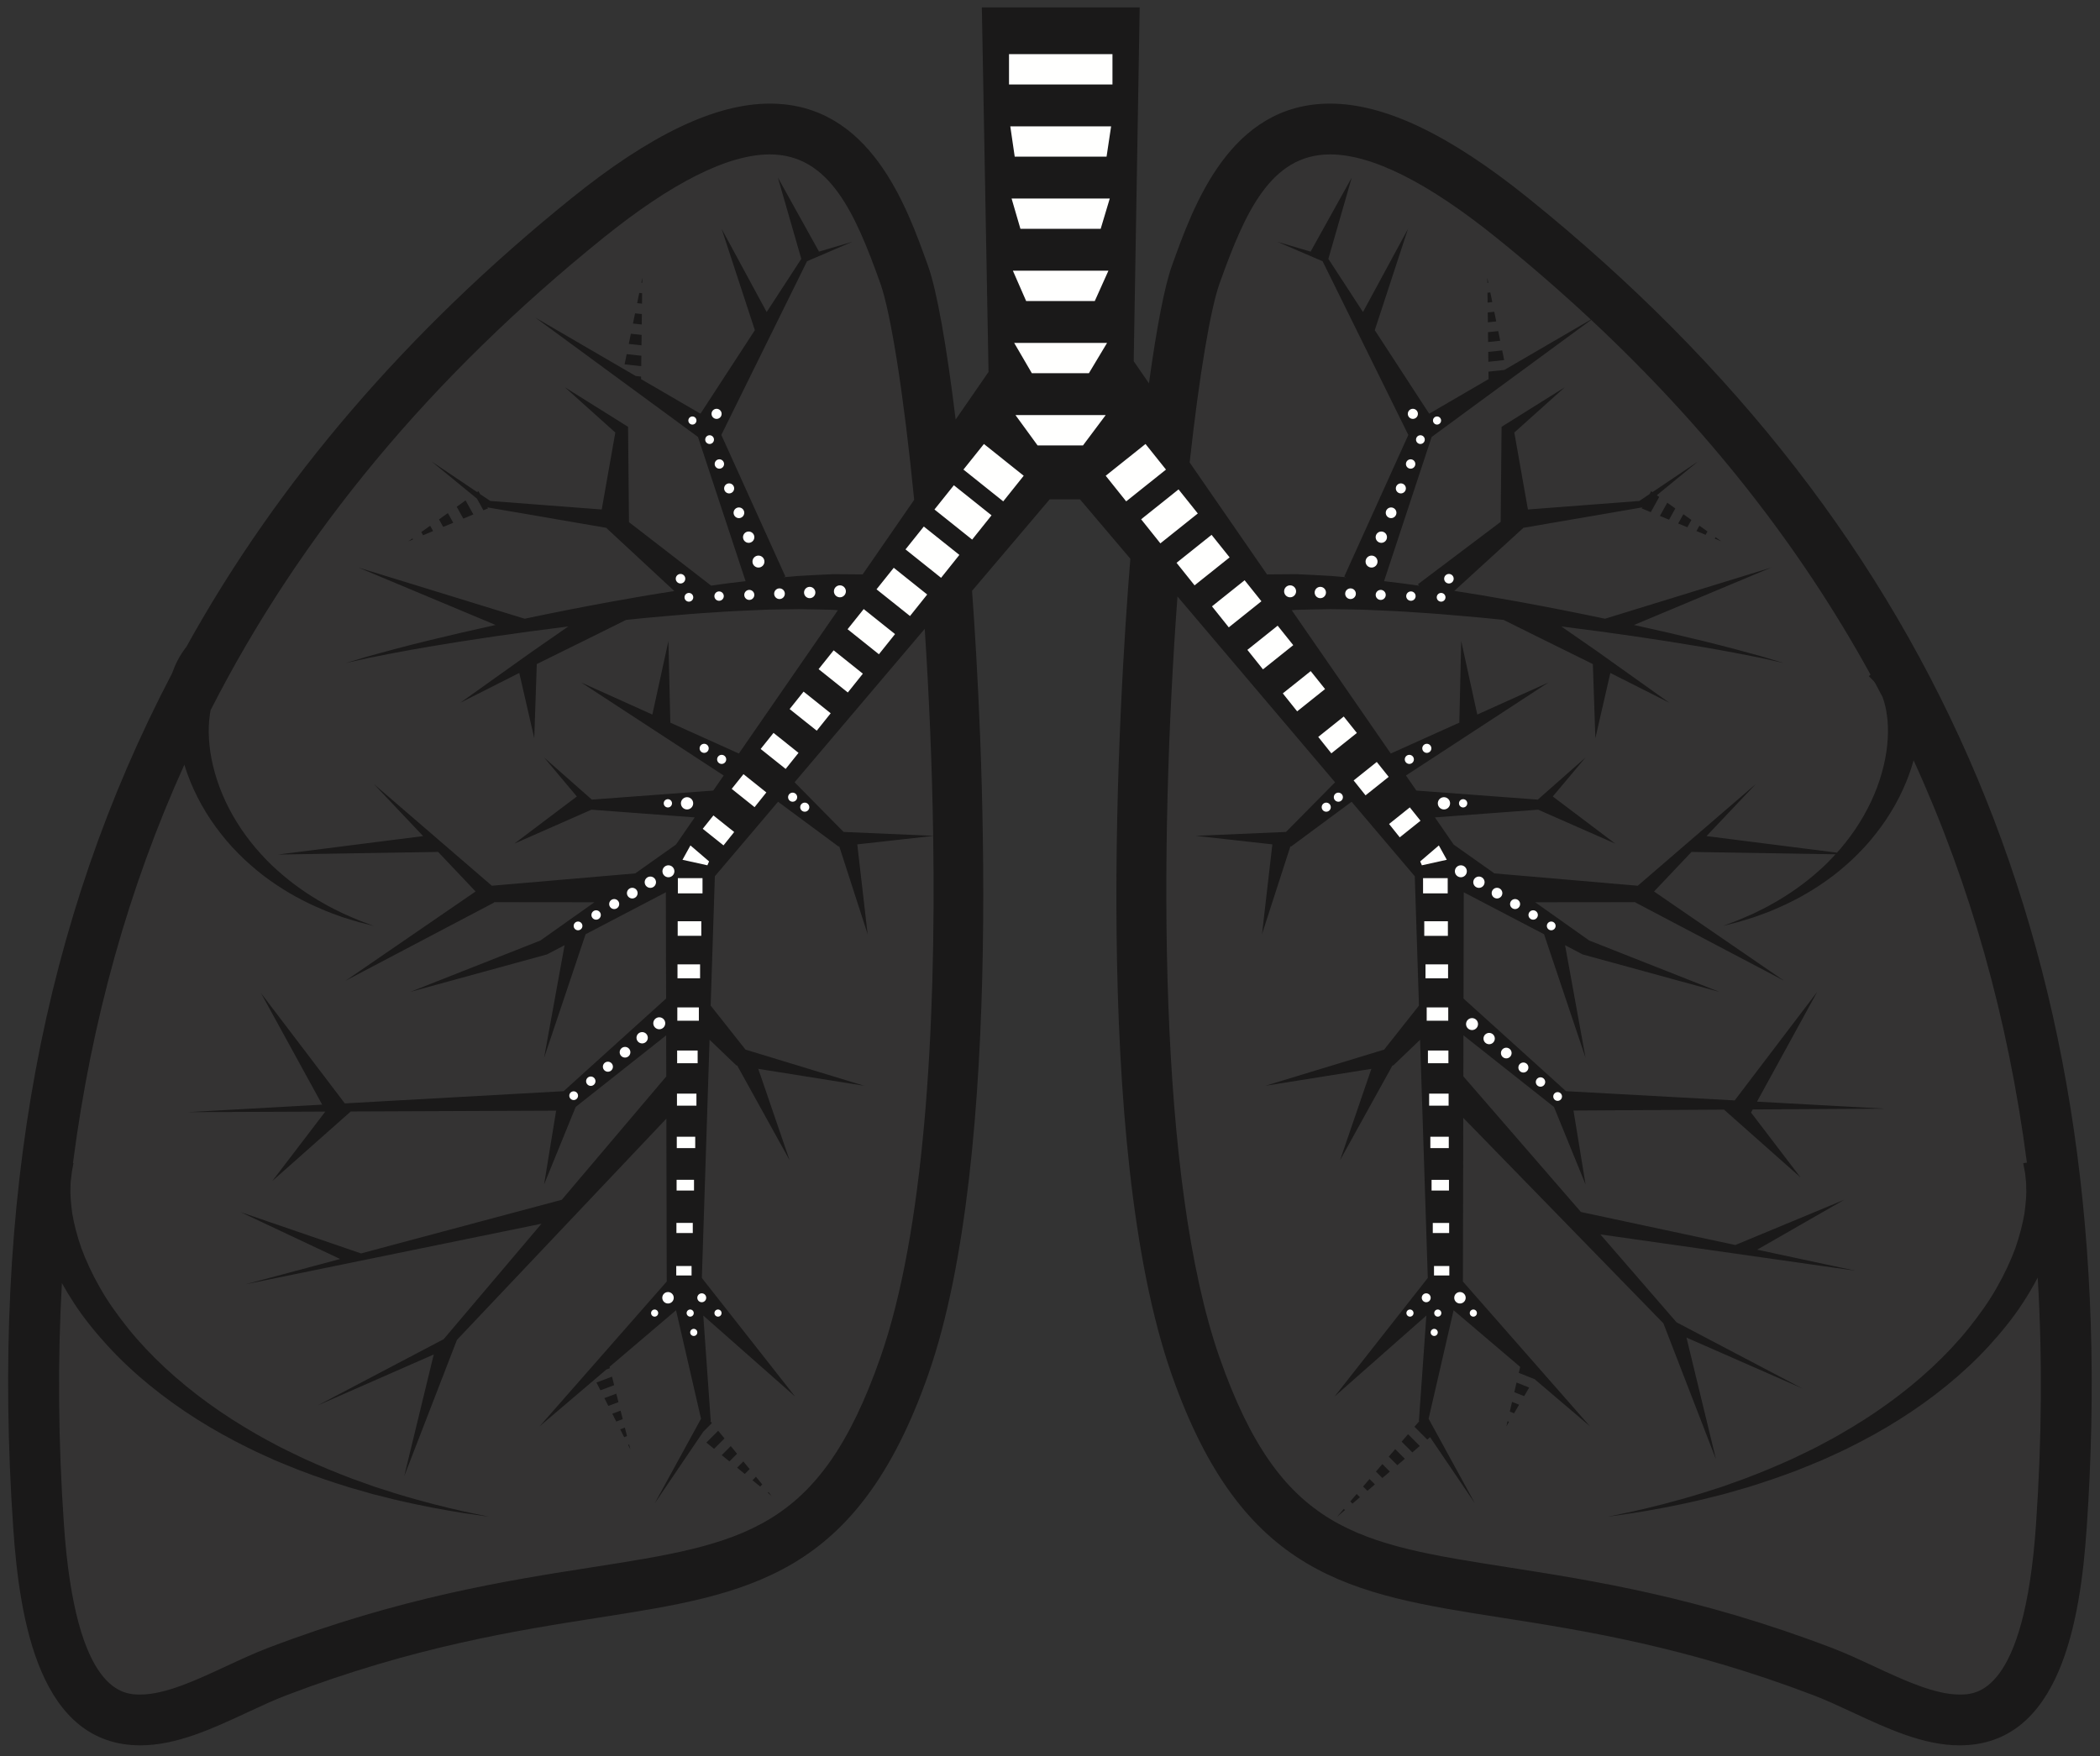 <?xml version="1.0" encoding="UTF-8" standalone="no"?>
<svg
   xmlns:dc="http://purl.org/dc/elements/1.1/"
   xmlns:cc="http://creativecommons.org/ns#"
   xmlns:rdf="http://www.w3.org/1999/02/22-rdf-syntax-ns#"
   xmlns:svg="http://www.w3.org/2000/svg"
   xmlns="http://www.w3.org/2000/svg"
   xmlns:sodipodi="http://sodipodi.sourceforge.net/DTD/sodipodi-0.dtd"
   xmlns:inkscape="http://www.inkscape.org/namespaces/inkscape"
   version="1.1"
   x="0"
   y="0"
   width="526"
   height="440"
   viewBox="0, 0, 526, 440"
   id="svg83"
   sodipodi:docname="lungs_clear.svg"
   inkscape:version="0.92.4 (5da689c313, 2019-01-14)">
  <rect x="0" y="0" width="526" height="440" fill="#333333" stroke="none"/>
  <defs
     id="defs87" />
  <sodipodi:namedview
     pagecolor="#ffffff"
     bordercolor="#666666"
     borderopacity="1"
     objecttolerance="10"
     gridtolerance="10"
     guidetolerance="10"
     inkscape:pageopacity="0"
     inkscape:pageshadow="2"
     inkscape:window-width="1920"
     inkscape:window-height="1013"
     id="namedview85"
     showgrid="false"
     inkscape:zoom="1.0727273"
     inkscape:cx="-28.25562"
     inkscape:cy="184.88741"
     inkscape:window-x="-9"
     inkscape:window-y="-9"
     inkscape:window-maximized="1"
     inkscape:current-layer="Layer_1" />
  <g
     id="Layer_1">
    <path
       d="M372.787,70.843 L372.552,70.871 L372.536,69.62 L372.787,70.843 z M373.78,75.684 L372.613,75.811 L372.582,73.34 L373.284,73.265 L373.78,75.684 z M374.773,80.528 L372.676,80.753 L372.645,78.281 L374.277,78.105 L374.773,80.528 z M375.271,82.95 L375.764,85.369 L372.738,85.695 L372.707,83.225 L375.271,82.95 z M376.761,90.211 L372.799,90.638 L372.768,88.167 L376.263,87.791 L376.761,90.211 z M297.979,115.866 L317.357,143.917 L317.506,143.905 C319.514,143.889 321.949,143.872 324.743,143.852 C327.41,143.98 330.409,144.099 333.656,144.315 C334.793,144.426 335.979,144.523 337.181,144.625 L336.711,144.441 L352.751,108.971 L331.282,65.453 L319.931,60.572 L328.277,63.039 L338.582,44.488 L332.717,64.857 L341.391,78.175 L352.665,57.347 L344.35,82.72 L357.975,103.646 L372.853,94.983 L372.829,93.109 L376.812,92.68 L398.472,80.068 C390.99,73.087 383.141,66.27 374.903,59.625 C357.685,45.73 343.639,38.685 333.155,38.685 C318.232,38.685 311.792,53.316 305.479,70.993 C303.2,77.37 300.416,93.803 297.979,115.866 M429.503,134.94 L429.697,134.592 L431.122,135.611 L429.503,134.94 z M427.213,133.994 L424.927,133.047 L425.669,131.711 L427.683,133.151 L427.213,133.994 z M422.639,132.103 L420.35,131.156 L421.64,128.828 L423.655,130.27 L422.639,132.103 z M418.063,130.209 L415.773,129.261 L417.613,125.947 L419.627,127.387 L418.063,130.209 z M398.548,80.14 L358.592,109.474 L346.673,145.606 C349.523,145.939 352.446,146.29 355.458,146.737 L355.16,146.378 L375.878,130.751 L376.11,106.934 L376.709,106.558 L391.923,97.039 L379.3,108.367 L382.707,127.647 L410.614,125.511 L413.187,123.779 L413.584,123.065 L413.905,123.296 L425.353,115.586 L414.993,124.076 L415.598,124.506 L413.485,128.314 L411.196,127.369 L411.383,127.034 L411.263,127.133 L411.004,127.176 L381.577,132.236 L364.27,148.042 C365.45,148.228 366.623,148.41 367.816,148.603 C371.979,149.236 376.178,150.04 380.386,150.757 C387.738,152.096 395.062,153.549 402.016,155.015 L443.637,142.197 L409.286,156.581 C415.464,157.938 421.225,159.277 426.275,160.515 C432.484,162.038 437.626,163.428 441.215,164.437 C444.782,165.507 446.822,166.119 446.822,166.119 C446.822,166.119 444.747,165.658 441.112,164.848 C437.466,164.101 432.25,163.09 425.961,162.021 C416.232,160.37 403.948,158.541 391.072,156.951 C393.665,158.75 396.735,160.883 400.027,163.168 L418.129,176.065 C418.129,176.065 411.362,172.647 403.354,168.6 L399.602,184.936 L398.973,166.385 C398.592,166.192 398.209,165.998 397.826,165.805 C389.665,161.8 380.14,157.066 376.614,155.312 C373.419,154.982 370.238,154.645 367.088,154.395 C362.933,154.028 358.847,153.681 354.892,153.445 C350.938,153.145 347.121,152.995 343.504,152.838 C339.888,152.643 336.487,152.693 333.345,152.613 C330.218,152.63 327.364,152.728 324.847,152.783 C324.4,152.818 323.975,152.849 323.55,152.881 L348.355,188.789 L365.527,181.049 L366,160.61 L370.023,179.023 L387.842,170.99 L352.159,194.295 L354.766,198.067 L385.185,200.336 L397.146,189.775 L388.935,199.549 L404.579,211.358 L385.279,202.858 L359.408,204.789 L364.115,211.603 L374.309,218.819 L410.226,221.911 L439.81,196.405 L427.438,209.475 L460.116,213.627 C460.437,213.271 460.758,212.913 461.072,212.549 C462.773,210.514 464.399,208.374 465.783,206.092 C468.624,201.584 470.675,196.647 471.795,191.928 C472.941,187.214 473.14,182.699 472.621,179.123 C472.408,177.385 471.988,175.891 471.54,174.641 C470.914,173.449 470.285,172.258 469.646,171.072 C469.389,170.726 469.282,170.591 468.801,170.105 C468.339,169.641 468.096,169.393 468.096,169.393 L468.519,169.017 C450.789,136.729 427.495,107.168 398.548,80.14 M381.763,349.79 L379.297,348.803 L379.862,346.38 L383.026,347.646 L381.763,349.79 z M379.235,354.08 L378.172,353.655 L378.734,351.231 L380.498,351.933 L379.235,354.08 z M377.32,357.326 L377.608,356.077 L377.971,356.221 L377.32,357.326 z M353.753,363.881 L351.075,361.198 L352.683,359.327 L355.623,362.273 L353.753,363.881 z M350.001,367.086 L347.857,364.941 L349.466,363.069 L351.879,365.485 L350.001,367.086 z M346.253,370.297 L344.641,368.683 L346.249,366.811 L348.127,368.694 L346.253,370.297 z M342.505,373.507 L341.425,372.425 L343.033,370.554 L344.379,371.902 L342.505,373.507 z M338.756,376.714 L338.211,376.168 L339.816,374.296 L340.63,375.111 L338.756,376.714 z M335.008,379.924 L334.992,379.911 L336.6,378.039 L336.882,378.322 L335.008,379.924 z M506.568,326.585 C504.19,330.231 501.31,333.776 498.155,337.233 C491.822,344.142 484.057,350.393 475.757,355.629 C471.607,358.255 467.31,360.615 463.003,362.746 C460.858,363.831 458.664,364.76 456.535,365.757 C454.361,366.648 452.228,367.562 450.104,368.384 C445.846,370.01 441.678,371.415 437.695,372.639 C435.694,373.211 433.751,373.772 431.867,374.314 C429.969,374.788 428.136,375.246 426.378,375.686 C419.318,377.357 413.375,378.4 409.208,379.059 C405.036,379.665 402.652,380.009 402.652,380.009 C402.652,380.009 405.009,379.513 409.131,378.645 C413.241,377.723 419.088,376.305 425.972,374.201 C427.687,373.657 429.469,373.087 431.315,372.495 C433.141,371.845 435.026,371.168 436.964,370.475 C440.815,369.018 444.822,367.372 448.894,365.516 C450.922,364.577 452.952,363.551 455.015,362.548 C457.032,361.441 459.109,360.398 461.122,359.209 C465.173,356.875 469.179,354.331 473,351.554 C480.647,346.016 487.615,339.609 493.069,332.831 C495.786,329.437 498.218,326.021 500.147,322.597 C502.094,319.185 503.643,315.837 504.806,312.684 C505.917,309.513 506.642,306.56 507.088,303.945 C507.426,301.326 507.631,299.052 507.511,297.224 C507.515,296.275 507.416,295.553 507.345,294.928 C507.316,294.611 507.287,294.32 507.264,294.052 C507.198,293.715 507.141,293.407 507.09,293.131 C506.879,292.024 506.765,291.433 506.765,291.433 L507.69,291.287 C502.992,255.186 493.554,221.641 479.312,190.49 C478.996,191.62 478.644,192.75 478.233,193.878 C476.341,199.158 473.433,204.369 469.803,208.93 C468.025,211.239 466.021,213.349 463.97,215.31 C461.887,217.24 459.758,219.04 457.555,220.571 C453.195,223.701 448.772,226.011 444.881,227.662 C442.959,228.545 441.105,229.127 439.512,229.739 C437.874,230.236 436.464,230.706 435.281,231.03 C432.913,231.63 431.561,231.976 431.561,231.976 C431.561,231.976 432.864,231.486 435.146,230.627 C436.278,230.18 437.623,229.559 439.174,228.894 C440.677,228.118 442.421,227.353 444.199,226.283 C447.805,224.259 451.817,221.558 455.608,218.141 C457.049,216.884 458.427,215.495 459.757,214.033 L423.684,213.44 L414.297,223.354 L446.822,245.685 L409.63,226.105 L409.68,226.026 L384.527,226.053 L398.06,235.632 L430.666,248.508 L396.538,239.155 L396.446,239.13 L396.143,238.969 L392.011,236.811 L397.146,265.038 L386.748,234.062 L366.639,223.554 L366.58,250.179 L392.244,273.381 L434.499,275.696 L455.164,248.505 L440.084,276.001 L472.154,277.76 L439.009,277.961 L438.588,278.731 L451.005,295.009 L431.827,278.004 L394.12,278.233 L397.146,296.758 L389.232,277.335 L366.56,259.394 L366.536,269.667 L395.983,303.651 L434.66,311.925 L461.929,300.591 L440.13,313.095 L464.8,318.374 L400.848,309.264 L419.932,331.287 L451.498,347.882 L422.418,335.115 L429.817,365.625 L416.637,331.539 L366.514,280.069 L366.422,321.075 L398.235,357.326 L384.309,345.473 L384.292,345.5 L380.424,343.957 L380.771,342.461 L364.089,328.264 L357.831,355.449 L369.45,376.678 L358.201,360.071 L357.498,360.67 L354.289,357.456 L355.487,356.065 L355.405,355.945 L357.269,329.596 L334.276,349.886 L357.628,320.176 L355.695,260.5 L349.61,266.334 L349.006,266.91 L348.776,266.947 L335.658,290.664 L343.498,267.789 L316.957,272.026 L346.695,262.968 L355.417,251.942 L354.367,219.536 L338.54,200.872 L324.09,211.568 L323.409,212.074 L323.207,212.05 L316.105,234.037 L318.696,211.548 L299.524,209.409 L322.121,208.432 L334.404,195.994 L294.927,149.441 C290.312,212.291 289.94,295.8 305.489,340.171 C320.761,383.751 339.847,386.739 377.871,392.691 C399.095,396.013 425.51,400.148 458.821,412.854 C462.287,414.178 465.874,415.847 469.344,417.459 C476.836,420.945 484.583,424.549 490.825,424.549 C494.838,424.549 507.047,424.549 509.973,381.919 C511.439,360.562 511.584,339.961 510.4,320.088 C509.265,322.243 507.998,324.416 506.568,326.585 M199.021,195.991 L231.622,157.549 C232.701,173.986 233.47,191.599 233.739,209.401 L211.303,208.432 L199.021,195.991 z M103.307,134.89 L103.444,135.138 L102.302,135.611 L103.307,134.89 z M107.744,131.717 L108.484,133.053 L105.965,134.095 L105.526,133.305 L107.744,131.717 z M112.179,128.544 L113.524,130.969 L111.003,132.012 L109.962,130.131 L112.179,128.544 z M116.616,125.373 L118.564,128.885 L116.044,129.926 L114.397,126.96 L116.616,125.373 z M156.967,88.73 L160.644,89.125 L160.611,91.735 L156.445,91.285 L156.967,88.73 z M158.018,83.616 L160.709,83.906 L160.676,86.515 L157.492,86.171 L158.018,83.616 z M159.066,78.502 L160.773,78.686 L160.743,81.296 L158.542,81.058 L159.066,78.502 z M160.114,73.387 L160.838,73.465 L160.806,76.076 L159.589,75.945 L160.114,73.387 z M160.886,69.62 L160.871,70.856 L160.638,70.83 L160.886,69.62 z M153.295,344.91 L153.832,347.038 L150.391,348.325 L149.398,346.369 L153.295,344.91 z M154.906,351.29 L152.375,352.235 L151.382,350.281 L154.369,349.162 L154.906,351.29 z M155.98,355.541 L154.356,356.148 L153.365,354.192 L155.443,353.417 L155.98,355.541 z M157.05,359.797 L156.341,360.062 L155.348,358.106 L156.515,357.669 L157.05,359.797 z M157.589,361.921 L157.891,363.124 L157.333,362.018 L157.589,361.921 z M179.888,358.459 L181.464,360.38 L178.854,362.994 L176.931,361.42 L179.888,358.459 z M184.614,364.225 L182.704,366.138 L180.779,364.566 L183.039,362.303 L184.614,364.225 z M186.191,366.144 L187.768,368.066 L186.55,369.283 L184.627,367.711 L186.191,366.144 z M189.343,369.988 L190.921,371.907 L190.4,372.431 L188.476,370.859 L189.343,369.988 z M192.497,373.829 L193.28,374.784 L192.323,374.003 L192.497,373.829 z M148.113,392.691 C186.137,386.739 205.224,383.751 220.492,340.171 C231.418,308.999 234.481,258.502 233.74,209.427 L214.726,211.55 L217.319,234.037 L210.216,212.051 L210.014,212.074 L209.333,211.568 L194.884,200.869 L179.054,219.536 L178.005,251.941 L186.726,262.967 L216.471,272.026 L189.927,267.789 L197.767,290.664 L184.648,266.947 L184.419,266.91 L183.817,266.334 L177.728,260.499 L175.797,320.18 L199.148,349.886 L176.155,329.596 L177.983,355.449 L178.021,355.945 L177.93,356.076 L178.31,356.54 L176.147,358.706 L163.969,376.678 L175.592,355.448 L169.334,328.262 L152.674,342.444 L152.759,342.782 L151.896,343.104 L135.186,357.326 L167,321.075 L166.908,280.263 L114.451,335.698 L101.24,369.864 L108.643,339.35 L79.559,352.121 L111.121,335.523 L135.629,306.592 L61.533,321.754 L85.202,315.429 L60.237,303.668 L90.428,314.031 L140.714,300.589 L166.886,269.693 L166.863,259.394 L144.189,277.334 L136.277,296.758 L139.299,278.26 L87.857,278.467 L68.215,295.882 L81.484,278.496 L47.067,278.636 L80.702,276.757 L65.387,248.833 L86.37,276.442 L141.176,273.383 L166.843,250.177 L166.781,223.554 L146.674,234.063 L136.277,265.038 L141.413,236.811 L137.279,238.969 L136.975,239.13 L136.884,239.155 L102.753,248.508 L135.362,235.635 L148.896,226.053 L123.743,226.026 L123.794,226.105 L86.597,245.685 L119.125,223.354 L109.738,213.44 L69.596,214.1 L105.985,209.475 L93.614,196.405 L123.197,221.911 L159.113,218.819 L169.307,211.603 L174.013,204.789 L148.146,202.858 L128.844,211.358 L144.485,199.549 L136.277,189.775 L148.238,200.336 L178.657,198.067 L181.264,194.295 L145.583,170.99 L163.399,179.023 L167.422,160.61 L167.899,181.05 L185.065,188.789 L209.873,152.881 C209.448,152.849 209.022,152.818 208.574,152.783 C206.061,152.728 203.206,152.63 200.078,152.613 C196.935,152.693 193.537,152.643 189.917,152.838 C186.301,152.995 182.484,153.145 178.53,153.445 C174.575,153.681 170.487,154.028 166.333,154.395 C163.186,154.645 160.001,154.983 156.811,155.312 C153.284,157.066 143.761,161.8 135.599,165.805 C135.216,165.998 134.834,166.192 134.452,166.385 L133.82,184.936 L130.067,168.6 C122.061,172.647 115.294,176.065 115.294,176.065 C115.294,176.065 124.344,169.617 133.393,163.168 C136.686,160.883 139.757,158.75 142.35,156.951 C129.476,158.541 117.191,160.37 107.459,162.021 C101.173,163.09 95.955,164.101 92.308,164.848 C88.675,165.658 86.597,166.119 86.597,166.119 C86.597,166.119 88.637,165.507 92.208,164.437 C95.794,163.428 100.938,162.038 107.147,160.517 C112.198,159.279 117.96,157.939 124.14,156.581 L89.787,142.197 L131.409,155.015 C138.361,153.549 145.685,152.096 153.037,150.757 C157.247,150.04 161.441,149.238 165.606,148.603 C166.714,148.424 167.805,148.254 168.904,148.081 L151.832,132.235 L122.419,127.176 L122.158,127.133 L122.044,127.038 L122.227,127.369 L121.083,127.841 L119.465,124.924 L108.068,115.586 L119.518,123.296 L119.84,123.065 L120.234,123.779 L122.809,125.511 L150.717,127.647 L154.123,108.367 L141.501,97.039 L156.714,106.558 L157.314,106.934 L157.324,107.918 L157.545,130.815 L178.116,146.717 C181.076,146.28 183.951,145.934 186.753,145.606 L174.83,109.474 L134.091,79.567 L159.223,94.2 L160.578,94.345 L160.569,94.983 L175.45,103.647 L189.073,82.722 L180.759,57.347 L192.032,78.178 L200.706,64.854 L194.842,44.488 L205.145,63.039 L213.494,60.572 L202.141,65.453 L180.675,108.968 L196.719,144.441 L196.248,144.624 C197.448,144.522 198.63,144.426 199.765,144.315 C203.014,144.099 206.013,143.98 208.679,143.852 C211.474,143.872 213.909,143.889 215.915,143.905 L216.066,143.917 L228.98,125.223 C226.338,98.475 223.093,78.244 220.503,70.993 C214.191,53.316 207.751,38.685 192.826,38.685 C182.343,38.685 168.298,45.73 151.079,59.625 C108.015,94.375 75.307,133.663 52.734,177.954 C52.665,178.332 52.602,178.72 52.553,179.123 C52.031,182.699 52.232,187.214 53.377,191.928 C54.497,196.647 56.548,201.584 59.389,206.092 C60.774,208.374 62.4,210.514 64.102,212.548 C65.836,214.551 67.644,216.465 69.566,218.141 C73.357,221.558 77.367,224.259 80.973,226.283 C82.752,227.353 84.497,228.118 86,228.894 C87.549,229.559 88.896,230.18 90.027,230.627 C92.308,231.486 93.614,231.976 93.614,231.976 C93.614,231.976 92.26,231.63 89.891,231.03 C88.71,230.706 87.3,230.236 85.661,229.739 C84.068,229.127 82.213,228.545 80.294,227.662 C76.403,226.011 71.979,223.701 67.619,220.571 C65.416,219.04 63.288,217.24 61.203,215.31 C59.152,213.349 57.15,211.238 55.369,208.93 C51.74,204.369 48.833,199.158 46.94,193.878 C46.663,193.114 46.413,192.349 46.178,191.585 C32.2,222.462 22.915,255.683 18.276,291.412 L18.407,291.433 C18.407,291.433 18.294,292.024 18.083,293.131 C18.066,293.222 18.045,293.336 18.026,293.433 C17.923,294.274 17.817,295.115 17.718,295.958 C17.685,296.334 17.661,296.752 17.662,297.225 C17.541,299.052 17.745,301.327 18.085,303.945 C18.531,306.56 19.254,309.513 20.368,312.684 C21.531,315.837 23.081,319.185 25.024,322.597 C26.953,326.021 29.387,329.437 32.103,332.831 C37.559,339.61 44.525,346.016 52.171,351.554 C55.994,354.331 59.999,356.875 64.049,359.209 C66.065,360.398 68.143,361.441 70.157,362.548 C72.222,363.551 74.252,364.577 76.28,365.516 C80.352,367.372 84.361,369.018 88.209,370.475 C90.148,371.168 92.032,371.845 93.856,372.495 C95.703,373.087 97.49,373.657 99.203,374.201 C106.086,376.305 111.936,377.723 116.044,378.645 C120.166,379.513 122.522,380.009 122.522,380.009 C122.522,380.009 120.136,379.665 115.964,379.059 C111.799,378.4 105.855,377.357 98.797,375.686 C97.037,375.246 95.204,374.788 93.305,374.314 C91.424,373.772 89.479,373.211 87.479,372.639 C83.498,371.415 79.33,370.01 75.07,368.384 C72.945,367.562 70.812,366.651 68.637,365.757 C66.51,364.763 64.315,363.831 62.171,362.746 C57.862,360.615 53.567,358.255 49.416,355.632 C41.116,350.393 33.349,344.142 27.018,337.236 C23.864,333.776 20.982,330.231 18.605,326.585 C17.478,324.877 16.449,323.164 15.504,321.46 C14.409,340.909 14.575,361.053 16.008,381.919 C18.935,424.546 31.145,424.549 35.159,424.549 L35.16,424.549 C41.404,424.549 49.147,420.945 56.639,417.459 C60.107,415.847 63.694,414.178 67.161,412.854 C100.471,400.148 126.887,396.013 148.113,392.691"
       fill="#D04044"
       id="path2"
       style="fill:#d04044;fill-opacity:0.005" />
    <path
       d="M468.801,170.105 C469.282,170.591 469.389,170.726 469.646,171.072 C470.285,172.258 470.914,173.449 471.54,174.643 C471.988,175.891 472.408,177.385 472.621,179.123 C473.14,182.699 472.941,187.214 471.795,191.928 C470.675,196.647 468.624,201.584 465.783,206.092 C464.399,208.374 462.773,210.514 461.074,212.549 C460.758,212.913 460.437,213.271 460.116,213.627 L427.438,209.475 L439.81,196.407 L410.226,221.911 L374.309,218.819 L364.115,211.604 L359.408,204.789 L385.279,202.858 L404.579,211.358 L388.935,199.549 L397.146,189.775 L385.185,200.336 L354.766,198.067 L352.159,194.295 L387.842,170.991 L370.023,179.023 L366,160.61 L365.527,181.049 L348.355,188.789 L323.55,152.881 C323.975,152.849 324.4,152.818 324.847,152.783 C327.364,152.728 330.218,152.63 333.345,152.613 C336.487,152.693 339.888,152.643 343.504,152.838 C347.121,152.995 350.938,153.145 354.892,153.445 C358.847,153.681 362.933,154.028 367.088,154.395 C370.238,154.645 373.423,154.983 376.614,155.312 C380.14,157.066 389.665,161.8 397.826,165.806 C398.209,165.998 398.592,166.192 398.973,166.385 L399.602,184.936 L403.354,168.6 C411.362,172.647 418.129,176.065 418.129,176.065 L400.027,163.168 C396.735,160.883 393.665,158.75 391.072,156.951 C403.948,158.541 416.232,160.37 425.961,162.021 C432.25,163.09 437.466,164.101 441.112,164.848 C444.747,165.658 446.822,166.119 446.822,166.119 C446.822,166.119 444.783,165.507 441.215,164.438 C437.628,163.428 432.484,162.038 426.275,160.515 C421.225,159.277 415.464,157.938 409.286,156.581 L443.637,142.197 L402.016,155.015 C395.063,153.549 387.738,152.098 380.386,150.757 C376.178,150.041 371.979,149.236 367.816,148.603 C366.623,148.41 365.45,148.228 364.27,148.042 L381.577,132.236 L411.004,127.176 L411.263,127.133 L411.383,127.034 L411.196,127.369 L413.485,128.314 L415.598,124.506 L414.993,124.076 L425.353,115.586 L413.905,123.296 L413.584,123.065 L413.187,123.779 L410.614,125.511 L382.707,127.647 L379.3,108.367 L391.923,97.039 L376.709,106.558 L376.11,106.935 L375.878,130.751 L355.16,146.378 L355.458,146.737 C352.446,146.29 349.523,145.939 346.673,145.606 L358.592,109.474 L398.552,80.14 C427.495,107.168 450.789,136.729 468.519,169.017 L468.096,169.393 C468.096,169.393 468.339,169.641 468.801,170.105 M305.479,70.993 C311.792,53.316 318.232,38.685 333.155,38.685 C343.639,38.685 357.685,45.73 374.903,59.625 C383.141,66.27 390.99,73.088 398.472,80.068 L376.812,92.68 L372.829,93.109 L372.853,94.984 L357.975,103.646 L344.35,82.72 L352.665,57.347 L341.391,78.175 L332.721,64.857 L338.582,44.488 L328.277,63.039 L319.931,60.572 L331.282,65.453 L352.751,108.971 L336.711,144.441 L337.181,144.625 C335.979,144.523 334.793,144.426 333.656,144.315 C330.409,144.099 327.41,143.982 324.743,143.852 C321.949,143.872 319.514,143.889 317.508,143.905 L317.357,143.917 L297.979,115.866 C300.416,93.803 303.202,77.37 305.479,70.993 M233.739,209.401 L211.303,208.432 L199.021,195.991 L231.622,157.549 C232.701,173.986 233.47,191.599 233.739,209.401 M35.16,424.549 L35.159,424.549 C31.145,424.549 18.935,424.546 16.009,381.919 C14.575,361.053 14.409,340.909 15.504,321.46 C16.449,323.164 17.478,324.877 18.605,326.585 C20.982,330.234 23.864,333.778 27.018,337.236 C33.349,344.142 41.116,350.393 49.416,355.632 C53.567,358.255 57.862,360.615 62.171,362.746 C64.315,363.831 66.51,364.763 68.637,365.757 C70.812,366.651 72.945,367.562 75.07,368.384 C79.33,370.01 83.498,371.416 87.479,372.639 C89.479,373.211 91.424,373.772 93.305,374.314 C95.204,374.788 97.037,375.246 98.797,375.686 C105.855,377.357 111.799,378.4 115.964,379.059 C120.136,379.665 122.522,380.009 122.522,380.009 C122.522,380.009 120.167,379.513 116.044,378.645 C111.936,377.723 106.086,376.305 99.203,374.201 C97.49,373.657 95.703,373.087 93.856,372.498 C92.032,371.845 90.148,371.168 88.209,370.475 C84.361,369.018 80.352,367.372 76.28,365.516 C74.252,364.577 72.222,363.551 70.157,362.548 C68.143,361.441 66.065,360.398 64.049,359.209 C59.999,356.875 55.994,354.331 52.171,351.554 C44.525,346.016 37.559,339.613 32.103,332.831 C29.387,329.437 26.953,326.022 25.025,322.599 C23.081,319.185 21.531,315.837 20.368,312.684 C19.254,309.513 18.531,306.56 18.085,303.945 C17.745,301.327 17.543,299.052 17.662,297.228 C17.661,296.752 17.685,296.334 17.718,295.958 C17.817,295.115 17.923,294.274 18.026,293.433 C18.045,293.336 18.067,293.222 18.084,293.131 C18.294,292.024 18.407,291.433 18.407,291.433 L18.276,291.412 C22.915,255.687 32.2,222.462 46.178,191.585 C46.413,192.349 46.663,193.115 46.94,193.88 C48.833,199.159 51.74,204.369 55.369,208.93 C57.15,211.238 59.152,213.349 61.203,215.31 C63.288,217.24 65.416,219.04 67.619,220.573 C71.979,223.702 76.403,226.011 80.294,227.662 C82.214,228.545 84.068,229.127 85.661,229.739 C87.3,230.236 88.71,230.706 89.891,231.03 C92.26,231.63 93.614,231.976 93.614,231.976 C93.614,231.976 92.308,231.486 90.027,230.627 C88.896,230.18 87.549,229.559 86,228.894 C84.497,228.118 82.752,227.353 80.973,226.286 C77.367,224.259 73.357,221.558 69.566,218.141 C67.644,216.465 65.836,214.551 64.102,212.548 C62.4,210.514 60.774,208.374 59.389,206.092 C56.548,201.584 54.497,196.647 53.377,191.928 C52.232,187.214 52.031,182.699 52.553,179.123 C52.602,178.72 52.665,178.332 52.734,177.954 C75.307,133.663 108.015,94.375 151.079,59.625 C168.298,45.73 182.343,38.685 192.826,38.685 C207.751,38.685 214.191,53.316 220.503,70.993 C223.093,78.244 226.338,98.475 228.981,125.223 L216.066,143.917 L215.915,143.905 C213.909,143.889 211.474,143.872 208.679,143.852 C206.013,143.982 203.014,144.099 199.766,144.315 C198.63,144.426 197.448,144.523 196.248,144.624 L196.719,144.441 L180.675,108.968 L202.141,65.453 L213.494,60.572 L205.145,63.039 L194.842,44.488 L200.706,64.854 L192.032,78.178 L180.759,57.347 L189.073,82.722 L175.45,103.647 L160.569,94.984 L160.578,94.345 L159.223,94.2 L134.091,79.567 L174.83,109.474 L186.753,145.606 C183.951,145.934 181.076,146.28 178.116,146.717 L157.545,130.816 L157.324,107.918 L157.314,106.935 L156.714,106.558 L141.501,97.039 L154.123,108.367 L150.717,127.647 L122.809,125.511 L120.234,123.779 L119.84,123.065 L119.518,123.296 L108.068,115.586 L119.465,124.925 L121.083,127.841 L122.227,127.369 L122.044,127.038 L122.158,127.133 L122.419,127.176 L151.832,132.235 L168.904,148.081 C167.805,148.254 166.714,148.424 165.606,148.603 C161.441,149.238 157.247,150.041 153.037,150.757 C145.685,152.098 138.361,153.549 131.409,155.015 L89.787,142.197 L124.14,156.581 C117.96,157.939 112.198,159.279 107.147,160.517 C100.938,162.038 95.794,163.428 92.208,164.438 C88.637,165.507 86.597,166.119 86.597,166.119 C86.597,166.119 88.675,165.658 92.308,164.848 C95.955,164.101 101.173,163.09 107.459,162.021 C117.191,160.37 129.476,158.541 142.35,156.951 C139.757,158.75 136.686,160.883 133.394,163.168 C124.344,169.617 115.296,176.065 115.296,176.065 C115.296,176.065 122.061,172.647 130.067,168.6 L133.82,184.936 L134.452,166.385 C134.834,166.192 135.216,165.998 135.599,165.806 C143.761,161.8 153.284,157.066 156.811,155.312 C160.001,154.985 163.186,154.645 166.333,154.395 C170.487,154.028 174.575,153.681 178.53,153.445 C182.484,153.145 186.301,152.995 189.917,152.838 C193.537,152.643 196.935,152.693 200.078,152.613 C203.206,152.63 206.061,152.728 208.574,152.783 C209.024,152.818 209.448,152.849 209.873,152.881 L185.065,188.789 L167.9,181.05 L167.422,160.61 L163.399,179.023 L145.583,170.991 L181.264,194.295 L178.657,198.067 L148.238,200.336 L136.278,189.775 L144.485,199.549 L128.844,211.358 L148.146,202.858 L174.013,204.789 L169.307,211.604 L159.113,218.819 L123.197,221.911 L93.614,196.407 L105.985,209.475 L69.596,214.1 L109.738,213.44 L119.125,223.354 L86.597,245.685 L123.794,226.107 L123.743,226.026 L148.896,226.053 L135.362,235.635 L102.753,248.508 L136.884,239.155 L136.975,239.13 L137.279,238.973 L141.413,236.811 L136.278,265.038 L146.674,234.063 L166.781,223.554 L166.843,250.177 L141.176,273.383 L86.37,276.442 L65.387,248.833 L80.702,276.757 L47.067,278.636 L81.484,278.496 L68.215,295.882 L87.857,278.471 L139.299,278.26 L136.278,296.758 L144.189,277.334 L166.863,259.394 L166.886,269.694 L140.714,300.589 L90.428,314.031 L60.237,303.668 L85.202,315.429 L61.533,321.757 L135.629,306.592 L111.121,335.525 L79.559,352.121 L108.643,339.35 L101.24,369.864 L114.451,335.698 L166.908,280.263 L167,321.075 L135.186,357.326 L151.896,343.104 L152.759,342.782 L152.674,342.444 L169.334,328.262 L175.592,355.448 L163.969,376.678 L176.147,358.706 L178.31,356.54 L177.93,356.076 L178.021,355.945 L177.983,355.449 L176.155,329.596 L199.148,349.886 L175.797,320.18 L177.728,260.499 L183.817,266.334 L184.419,266.91 L184.648,266.947 L197.767,290.664 L189.927,267.789 L216.471,272.026 L186.726,262.967 L178.005,251.941 L179.054,219.536 L194.884,200.87 L209.333,211.568 L210.017,212.074 L210.216,212.052 L217.32,234.037 L214.726,211.55 L233.74,209.427 C234.484,258.502 231.418,308.999 220.492,340.171 C205.224,383.751 186.137,386.739 148.113,392.691 C126.887,396.013 100.471,400.15 67.161,412.854 C63.694,414.178 60.107,415.847 56.639,417.459 C49.147,420.945 41.404,424.549 35.16,424.549 M509.973,381.919 C507.047,424.549 494.838,424.549 490.825,424.549 C484.585,424.549 476.836,420.945 469.344,417.459 C465.874,415.847 462.287,414.178 458.821,412.854 C425.51,400.15 399.095,396.013 377.871,392.691 C339.847,386.739 320.761,383.751 305.489,340.171 C289.94,295.8 290.312,212.291 294.927,149.441 L334.404,195.994 L322.121,208.432 L299.524,209.409 L318.696,211.548 L316.105,234.037 L323.207,212.05 L323.409,212.074 L324.09,211.568 L338.54,200.872 L354.367,219.536 L355.417,251.942 L346.695,262.968 L316.957,272.026 L343.498,267.789 L335.658,290.664 L348.776,266.947 L349.006,266.91 L349.61,266.334 L355.695,260.5 L357.628,320.176 L334.276,349.886 L357.269,329.596 L355.405,355.945 L355.487,356.065 L354.289,357.456 L357.498,360.67 L358.201,360.071 L369.451,376.678 L357.831,355.449 L364.089,328.264 L380.771,342.461 L380.424,343.957 L384.292,345.501 L384.309,345.473 L398.235,357.326 L366.422,321.075 L366.514,280.069 L416.637,331.539 L429.817,365.625 L422.42,335.115 L451.498,347.882 L419.932,331.287 L400.848,309.264 L464.803,318.374 L440.13,313.095 L461.929,300.593 L434.66,311.925 L395.983,303.651 L366.536,269.667 L366.56,259.394 L389.233,277.335 L397.146,296.758 L394.12,278.233 L431.827,278.004 L451.005,295.009 L438.588,278.731 L439.009,277.961 L472.154,277.76 L440.084,276.005 L455.164,248.505 L434.499,275.696 L392.244,273.381 L366.58,250.179 L366.639,223.554 L386.748,234.062 L397.146,265.038 L392.011,236.811 L396.145,238.973 L396.448,239.13 L396.538,239.155 L430.666,248.508 L398.06,235.632 L384.527,226.053 L409.68,226.026 L409.63,226.107 L446.822,245.685 L414.297,223.354 L423.684,213.44 L459.757,214.033 C458.427,215.495 457.049,216.884 455.608,218.141 C451.817,221.558 447.805,224.259 444.199,226.286 C442.421,227.353 440.677,228.118 439.174,228.894 C437.623,229.559 436.278,230.18 435.146,230.627 C432.864,231.486 431.561,231.976 431.561,231.976 C431.561,231.976 432.913,231.63 435.283,231.03 C436.464,230.706 437.874,230.236 439.512,229.739 C441.105,229.127 442.959,228.545 444.881,227.662 C448.772,226.011 453.195,223.702 457.555,220.573 C459.758,219.04 461.887,217.24 463.97,215.31 C466.021,213.349 468.025,211.239 469.803,208.93 C473.433,204.369 476.341,199.159 478.233,193.88 C478.644,192.75 478.996,191.62 479.312,190.49 C493.554,221.641 502.992,255.186 507.69,291.287 L506.767,291.433 C506.767,291.433 506.879,292.024 507.09,293.131 C507.141,293.407 507.198,293.715 507.264,294.052 C507.287,294.32 507.316,294.611 507.345,294.928 C507.416,295.553 507.515,296.275 507.511,297.225 C507.631,299.052 507.426,301.326 507.088,303.945 C506.642,306.56 505.917,309.513 504.806,312.684 C503.643,315.837 502.094,319.185 500.147,322.599 C498.218,326.022 495.786,329.437 493.069,332.831 C487.615,339.609 480.647,346.016 473,351.554 C469.179,354.331 465.173,356.875 461.122,359.209 C459.109,360.398 457.032,361.441 455.015,362.548 C452.952,363.551 450.922,364.577 448.894,365.516 C444.822,367.372 440.816,369.018 436.965,370.475 C435.026,371.168 433.141,371.845 431.317,372.498 C429.469,373.087 427.687,373.657 425.972,374.201 C419.088,376.305 413.241,377.723 409.134,378.645 C405.009,379.513 402.652,380.009 402.652,380.009 C402.652,380.009 405.036,379.665 409.208,379.059 C413.375,378.4 419.318,377.357 426.378,375.686 C428.136,375.246 429.969,374.788 431.867,374.314 C433.751,373.772 435.694,373.211 437.695,372.639 C441.678,371.416 445.846,370.01 450.104,368.384 C452.228,367.562 454.361,366.648 456.535,365.757 C458.664,364.76 460.858,363.831 463.003,362.746 C467.31,360.615 471.607,358.255 475.757,355.629 C484.057,350.393 491.822,344.142 498.155,337.233 C501.31,333.778 504.19,330.234 506.568,326.585 C507.998,324.416 509.265,322.243 510.4,320.088 C511.584,339.961 511.439,360.562 509.973,381.919 M382.895,49.717 C363.082,33.73 346.81,25.959 333.155,25.959 C308.048,25.959 298.938,51.467 293.492,66.711 C291.713,71.693 289.72,81.968 287.786,96.034 L283.967,90.504 L285.467,1.858 L245.928,1.858 L247.602,93.189 L239.369,105.109 C237.106,86.542 234.646,72.754 232.485,66.709 C227.044,51.467 217.934,25.959 192.826,25.959 C179.173,25.959 162.902,33.73 143.09,49.717 C102.031,82.85 69.604,120.628 46.712,162.005 C46.177,162.687 45.134,164.169 44.47,165.497 C43.958,166.48 43.489,167.574 43.076,168.749 C10.674,230.564 -2.333,300.584 3.314,382.793 C4.917,406.181 9.968,437.273 35.16,437.276 C44.231,437.276 53.269,433.067 62.008,428.998 C65.42,427.41 68.644,425.91 71.697,424.745 C103.756,412.517 129.438,408.497 150.079,405.263 C187.602,399.39 214.712,395.147 232.503,344.384 C251.857,289.158 245.935,181.65 243.478,148.027 L262.922,125.103 L270.503,125.103 L283.125,139.985 C280.299,174.915 273.302,286.807 293.479,344.384 C311.269,395.147 338.379,399.39 375.9,405.263 C396.538,408.494 422.223,412.516 454.285,424.745 C457.35,425.915 460.568,427.413 463.976,428.998 C472.716,433.067 481.756,437.276 490.825,437.276 C516.019,437.276 521.064,406.182 522.668,382.793 C532.316,242.352 486.595,133.401 382.895,49.717"
       fill="#1A1919"
       id="path4" />
    <path
       d="M160.644,89.125 L156.969,88.73 L156.442,91.285 L160.611,91.735 L160.644,89.125"
       fill="#1A1919"
       id="path6" />
    <path
       d="M160.709,83.906 L158.018,83.615 L157.492,86.171 L160.676,86.516 L160.709,83.906"
       fill="#1A1919"
       id="path8" />
    <path
       d="M160.773,78.685 L159.066,78.502 L158.542,81.059 L160.743,81.297 L160.773,78.685"
       fill="#1A1919"
       id="path10" />
    <path
       d="M160.838,73.466 L160.114,73.386 L159.589,75.945 L160.808,76.076 L160.838,73.466"
       fill="#1A1919"
       id="path12" />
    <path
       d="M160.886,69.621 L160.638,70.831 L160.872,70.856 L160.886,69.621"
       fill="#1A1919"
       id="path14" />
    <path
       d="M118.564,128.884 L116.616,125.373 L114.398,126.959 L116.042,129.928 L118.564,128.884"
       fill="#1A1919"
       id="path16" />
    <path
       d="M113.524,130.969 L112.179,128.544 L109.962,130.131 L111.003,132.012 L113.524,130.969"
       fill="#1A1919"
       id="path18" />
    <path
       d="M108.484,133.053 L107.744,131.717 L105.526,133.305 L105.964,134.096 L108.484,133.053"
       fill="#1A1919"
       id="path20" />
    <path
       d="M103.308,134.89 L102.3,135.611 L103.445,135.138 L103.308,134.89"
       fill="#1A1919"
       id="path22" />
    <path
       d="M153.832,347.038 L153.297,344.91 L149.399,346.369 L150.391,348.325 L153.832,347.038"
       fill="#1A1919"
       id="path24" />
    <path
       d="M152.375,352.236 L154.906,351.29 L154.368,349.162 L151.382,350.281 L152.375,352.236"
       fill="#1A1919"
       id="path26" />
    <path
       d="M154.358,356.148 L155.98,355.542 L155.441,353.417 L153.365,354.192 L154.358,356.148"
       fill="#1A1919"
       id="path28" />
    <path
       d="M156.341,360.062 L157.053,359.797 L156.515,357.669 L155.35,358.106 L156.341,360.062"
       fill="#1A1919"
       id="path30" />
    <path
       d="M157.589,361.921 L157.333,362.018 L157.892,363.124 L157.589,361.921"
       fill="#1A1919"
       id="path32" />
    <path
       d="M181.464,360.38 L179.888,358.459 L176.931,361.42 L178.854,362.994 L181.464,360.38"
       fill="#1A1919"
       id="path34" />
    <path
       d="M182.704,366.138 L184.616,364.225 L183.039,362.303 L180.78,364.566 L182.704,366.138"
       fill="#1A1919"
       id="path36" />
    <path
       d="M187.768,368.066 L186.191,366.144 L184.627,367.711 L186.55,369.283 L187.768,368.066"
       fill="#1A1919"
       id="path38" />
    <path
       d="M190.921,371.907 L189.346,369.988 L188.477,370.859 L190.401,372.431 L190.921,371.907"
       fill="#1A1919"
       id="path40" />
    <path
       d="M192.497,373.829 L192.323,374.003 L193.28,374.784 L192.497,373.829"
       fill="#1A1919"
       id="path42" />
    <path
       d="M372.799,90.638 L376.761,90.211 L376.263,87.79 L372.768,88.167 L372.799,90.638"
       fill="#1A1919"
       id="path44" />
    <path
       d="M372.738,85.695 L375.766,85.369 L375.271,82.95 L372.707,83.225 L372.738,85.695"
       fill="#1A1919"
       id="path46" />
    <path
       d="M372.676,80.753 L374.773,80.528 L374.277,78.106 L372.646,78.282 L372.676,80.753"
       fill="#1A1919"
       id="path48" />
    <path
       d="M372.613,75.812 L373.781,75.686 L373.284,73.264 L372.582,73.34 L372.613,75.812"
       fill="#1A1919"
       id="path50" />
    <path
       d="M372.787,70.843 L372.536,69.62 L372.552,70.871 L372.787,70.843"
       fill="#1A1919"
       id="path52" />
    <path
       d="M415.773,129.262 L418.063,130.209 L419.627,127.388 L417.613,125.947 L415.773,129.262"
       fill="#1A1919"
       id="path54" />
    <path
       d="M420.35,131.156 L422.639,132.103 L423.655,130.27 L421.64,128.828 L420.35,131.156"
       fill="#1A1919"
       id="path56" />
    <path
       d="M424.927,133.048 L427.213,133.993 L427.683,133.15 L425.669,131.711 L424.927,133.048"
       fill="#1A1919"
       id="path58" />
    <path
       d="M429.503,134.94 L431.122,135.611 L429.697,134.59 L429.503,134.94"
       fill="#1A1919"
       id="path60" />
    <path
       d="M379.297,348.803 L381.763,349.79 L383.026,347.646 L379.862,346.38 L379.297,348.803"
       fill="#1A1919"
       id="path62" />
    <path
       d="M378.172,353.655 L379.235,354.08 L380.498,351.934 L378.734,351.231 L378.172,353.655"
       fill="#1A1919"
       id="path64" />
    <path
       d="M377.32,357.326 L377.971,356.221 L377.608,356.077 L377.32,357.326"
       fill="#1A1919"
       id="path66" />
    <path
       d="M351.075,361.198 L353.753,363.881 L355.624,362.274 L352.683,359.327 L351.075,361.198"
       fill="#1A1919"
       id="path68" />
    <path
       d="M347.857,364.941 L350.001,367.088 L351.879,365.485 L349.466,363.069 L347.857,364.941"
       fill="#1A1919"
       id="path70" />
    <path
       d="M344.641,368.683 L346.253,370.297 L348.127,368.694 L346.249,366.811 L344.641,368.683"
       fill="#1A1919"
       id="path72" />
    <path
       d="M341.425,372.425 L342.505,373.507 L344.379,371.902 L343.033,370.554 L341.425,372.425"
       fill="#1A1919"
       id="path74" />
    <path
       d="M338.211,376.168 L338.756,376.714 L340.63,375.111 L339.816,374.296 L338.211,376.168"
       fill="#1A1919"
       id="path76" />
    <path
       d="M334.992,379.911 L335.008,379.924 L336.882,378.322 L336.6,378.039 L334.992,379.911"
       fill="#1A1919"
       id="path78" />
    <path
       d="M352.274,328.975 C352.274,329.468 352.673,329.87 353.166,329.87 C353.657,329.87 354.056,329.468 354.056,328.975 C354.056,328.482 353.657,328.085 353.166,328.085 C352.673,328.085 352.274,328.482 352.274,328.975 M358.348,333.821 C358.348,334.314 358.746,334.713 359.239,334.713 C359.73,334.713 360.129,334.314 360.129,333.821 C360.129,333.328 359.73,332.927 359.239,332.927 C358.746,332.927 358.348,333.328 358.348,333.821 M359.239,328.975 C359.239,329.468 359.64,329.87 360.129,329.87 C360.626,329.87 361.022,329.468 361.022,328.975 C361.022,328.482 360.626,328.085 360.129,328.085 C359.64,328.085 359.239,328.482 359.239,328.975 M368.146,328.975 C368.146,329.468 368.546,329.87 369.039,329.87 C369.53,329.87 369.933,329.468 369.933,328.975 C369.933,328.482 369.53,328.085 369.039,328.085 C368.546,328.085 368.146,328.482 368.146,328.975 M356.117,325.143 C356.117,325.759 356.618,326.259 357.233,326.259 C357.853,326.259 358.353,325.759 358.353,325.143 C358.353,324.526 357.853,324.027 357.233,324.027 C356.618,324.027 356.117,324.526 356.117,325.143 M364.251,325.143 C364.251,325.935 364.893,326.577 365.685,326.577 C366.478,326.577 367.121,325.935 367.121,325.143 C367.121,324.352 366.478,323.709 365.685,323.709 C364.893,323.709 364.251,324.352 364.251,325.143 M179.843,328.085 C179.35,328.085 178.95,328.482 178.95,328.975 C178.95,329.468 179.35,329.87 179.843,329.87 C180.335,329.87 180.734,329.468 180.734,328.975 C180.734,328.482 180.335,328.085 179.843,328.085 M173.77,332.927 C173.277,332.927 172.877,333.328 172.877,333.821 C172.877,334.314 173.277,334.713 173.77,334.713 C174.261,334.713 174.661,334.314 174.661,333.821 C174.661,333.328 174.261,332.927 173.77,332.927 M172.877,328.085 C172.384,328.085 171.984,328.482 171.984,328.975 C171.984,329.468 172.384,329.87 172.877,329.87 C173.369,329.87 173.77,329.468 173.77,328.975 C173.77,328.482 173.369,328.085 172.877,328.085 M163.969,328.085 C163.476,328.085 163.077,328.482 163.077,328.975 C163.077,329.468 163.476,329.87 163.969,329.87 C164.461,329.87 164.862,329.468 164.862,328.975 C164.862,328.482 164.461,328.085 163.969,328.085 M361.727,144.989 C361.727,145.649 362.258,146.186 362.92,146.186 C363.58,146.186 364.113,145.649 364.113,144.989 C364.113,144.328 363.58,143.795 362.92,143.795 C362.258,143.795 361.727,144.328 361.727,144.989 M352.622,103.686 C352.622,104.385 353.189,104.95 353.889,104.95 C354.585,104.95 355.152,104.385 355.152,103.686 C355.152,102.987 354.585,102.42 353.889,102.42 C353.189,102.42 352.622,102.987 352.622,103.686 M358.926,105.356 C358.926,105.916 359.381,106.372 359.94,106.372 C360.504,106.372 360.959,105.916 360.959,105.356 C360.959,104.793 360.504,104.339 359.94,104.339 C359.381,104.339 358.926,104.793 358.926,105.356 M170.454,143.795 C169.792,143.795 169.259,144.328 169.259,144.989 C169.259,145.649 169.792,146.186 170.454,146.186 C171.113,146.186 171.648,145.649 171.648,144.989 C171.648,144.328 171.113,143.795 170.454,143.795 M179.485,102.42 C178.787,102.42 178.221,102.987 178.221,103.686 C178.221,104.385 178.787,104.95 179.485,104.95 C180.184,104.95 180.751,104.385 180.751,103.686 C180.751,102.987 180.184,102.42 179.485,102.42 M173.43,104.339 C172.87,104.339 172.415,104.793 172.415,105.356 C172.415,105.916 172.87,106.372 173.43,106.372 C173.99,106.372 174.447,105.916 174.447,105.356 C174.447,104.793 173.99,104.339 173.43,104.339 M331.053,202.229 C331.053,202.857 331.563,203.367 332.19,203.367 C332.82,203.367 333.33,202.857 333.33,202.229 C333.33,201.602 332.82,201.09 332.19,201.09 C331.563,201.09 331.053,201.602 331.053,202.229 M334.087,199.726 C334.087,200.354 334.599,200.864 335.229,200.864 C335.856,200.864 336.366,200.354 336.366,199.726 C336.366,199.097 335.856,198.587 335.229,198.587 C334.599,198.587 334.087,199.097 334.087,199.726 M356.247,187.486 C356.247,188.115 356.759,188.626 357.387,188.626 C358.013,188.626 358.525,188.115 358.525,187.486 C358.525,186.858 358.013,186.348 357.387,186.348 C356.759,186.348 356.247,186.858 356.247,187.486 M351.865,190.255 C351.865,190.882 352.377,191.394 353.003,191.394 C353.631,191.394 354.143,190.882 354.143,190.255 C354.143,189.627 353.631,189.115 353.003,189.115 C352.377,189.115 351.865,189.627 351.865,190.255 M365.442,201.262 C365.442,201.837 365.905,202.302 366.48,202.302 C367.053,202.302 367.515,201.837 367.515,201.262 C367.515,200.69 367.053,200.227 366.48,200.227 C365.905,200.227 365.442,200.69 365.442,201.262 M360.138,201.262 C360.138,202.113 360.824,202.8 361.675,202.8 C362.523,202.8 363.212,202.113 363.212,201.262 C363.212,200.413 362.523,199.726 361.675,199.726 C360.824,199.726 360.138,200.413 360.138,201.262 M201.574,201.09 C200.944,201.09 200.433,201.602 200.433,202.229 C200.433,202.857 200.944,203.367 201.574,203.367 C202.2,203.367 202.711,202.857 202.711,202.229 C202.711,201.602 202.2,201.09 201.574,201.09 M198.536,198.587 C197.908,198.587 197.397,199.097 197.397,199.726 C197.397,200.354 197.908,200.864 198.536,200.864 C199.163,200.864 199.675,200.354 199.675,199.726 C199.675,199.097 199.163,198.587 198.536,198.587 M176.377,186.348 C175.749,186.348 175.237,186.858 175.237,187.486 C175.237,188.115 175.749,188.626 176.377,188.626 C177.006,188.626 177.516,188.115 177.516,187.486 C177.516,186.858 177.006,186.348 176.377,186.348 M180.759,189.115 C180.131,189.115 179.62,189.627 179.62,190.255 C179.62,190.882 180.131,191.394 180.759,191.394 C181.388,191.394 181.898,190.882 181.898,190.255 C181.898,189.627 181.388,189.115 180.759,189.115 M355.727,215.817 L356.146,216.791 L362.388,215.409 L360.395,211.813 L355.727,215.817 z M364.411,218.29 C364.411,219.116 365.084,219.789 365.911,219.789 C366.736,219.789 367.41,219.116 367.41,218.29 C367.41,217.463 366.736,216.791 365.911,216.791 C365.084,216.791 364.411,217.463 364.411,218.29 M369.018,221.028 C369.018,221.81 369.653,222.445 370.437,222.445 C371.221,222.445 371.856,221.81 371.856,221.028 C371.856,220.244 371.221,219.609 370.437,219.609 C369.653,219.609 369.018,220.244 369.018,221.028 M373.629,223.766 C373.629,224.502 374.226,225.102 374.964,225.102 C375.703,225.102 376.304,224.502 376.304,223.766 C376.304,223.026 375.703,222.427 374.964,222.427 C374.226,222.427 373.629,223.026 373.629,223.766 M378.235,226.501 C378.235,227.196 378.799,227.759 379.492,227.759 C380.186,227.759 380.748,227.196 380.748,226.501 C380.748,225.808 380.186,225.246 379.492,225.246 C378.799,225.246 378.235,225.808 378.235,226.501 M382.844,229.24 C382.844,229.886 383.37,230.415 384.021,230.415 C384.67,230.415 385.197,229.886 385.197,229.24 C385.197,228.591 384.67,228.063 384.021,228.063 C383.37,228.063 382.844,228.591 382.844,229.24 M387.451,231.978 C387.451,232.58 387.941,233.07 388.548,233.07 C389.152,233.07 389.643,232.58 389.643,231.978 C389.643,231.37 389.152,230.881 388.548,230.881 C387.941,230.881 387.451,231.37 387.451,231.978 M172.939,211.813 L170.947,215.409 L177.186,216.791 L177.606,215.817 L172.939,211.813 z M167.285,200.227 C166.714,200.227 166.249,200.69 166.249,201.262 C166.249,201.837 166.714,202.302 167.285,202.302 C167.858,202.302 168.322,201.837 168.322,201.262 C168.322,200.69 167.858,200.227 167.285,200.227 M172.089,199.726 C171.241,199.726 170.552,200.413 170.552,201.262 C170.552,202.113 171.241,202.8 172.089,202.8 C172.938,202.8 173.627,202.113 173.627,201.262 C173.627,200.413 172.938,199.726 172.089,199.726 M175.773,324.027 C175.157,324.027 174.655,324.526 174.655,325.143 C174.655,325.759 175.157,326.259 175.773,326.259 C176.389,326.259 176.887,325.759 176.887,325.143 C176.887,324.526 176.389,324.027 175.773,324.027 M167.323,323.709 C166.528,323.709 165.885,324.352 165.885,325.143 C165.885,325.935 166.528,326.577 167.323,326.577 C168.115,326.577 168.757,325.935 168.757,325.143 C168.757,324.352 168.115,323.709 167.323,323.709 M342.042,140.696 C342.042,141.523 342.714,142.195 343.54,142.195 C344.368,142.195 345.04,141.523 345.04,140.696 C345.04,139.869 344.368,139.197 343.54,139.197 C342.714,139.197 342.042,139.869 342.042,140.696 M344.569,134.583 C344.569,135.366 345.206,136.002 345.987,136.002 C346.771,136.002 347.405,135.366 347.405,134.583 C347.405,133.8 346.771,133.167 345.987,133.167 C345.206,133.167 344.569,133.8 344.569,134.583 M347.098,128.474 C347.098,129.211 347.697,129.81 348.434,129.81 C349.172,129.81 349.772,129.211 349.772,128.474 C349.772,127.733 349.172,127.135 348.434,127.135 C347.697,127.135 347.098,127.733 347.098,128.474 M349.623,122.362 C349.623,123.055 350.188,123.619 350.883,123.619 C351.576,123.619 352.139,123.055 352.139,122.362 C352.139,121.667 351.576,121.105 350.883,121.105 C350.188,121.105 349.623,121.667 349.623,122.362 M352.154,116.25 C352.154,116.897 352.68,117.424 353.327,117.424 C353.98,117.424 354.506,116.897 354.506,116.25 C354.506,115.601 353.98,115.074 353.327,115.074 C352.68,115.074 352.154,115.601 352.154,116.25 M354.68,110.14 C354.68,110.743 355.171,111.233 355.777,111.233 C356.383,111.233 356.872,110.743 356.872,110.14 C356.872,109.534 356.383,109.043 355.777,109.043 C355.171,109.043 354.68,109.534 354.68,110.14 M321.642,148.148 C321.642,148.976 322.313,149.648 323.14,149.648 C323.97,149.648 324.64,148.976 324.64,148.148 C324.64,147.321 323.97,146.65 323.14,146.65 C322.313,146.65 321.642,147.321 321.642,148.148 M329.289,148.449 C329.289,149.232 329.923,149.866 330.707,149.866 C331.489,149.866 332.124,149.232 332.124,148.449 C332.124,147.666 331.489,147.029 330.707,147.029 C329.923,147.029 329.289,147.666 329.289,148.449 M336.934,148.749 C336.934,149.487 337.532,150.085 338.271,150.085 C339.009,150.085 339.61,149.487 339.61,148.749 C339.61,148.011 339.009,147.411 338.271,147.411 C337.532,147.411 336.934,148.011 336.934,148.749 M344.578,149.049 C344.578,149.74 345.142,150.305 345.838,150.305 C346.529,150.305 347.094,149.74 347.094,149.049 C347.094,148.353 346.529,147.791 345.838,147.791 C345.142,147.791 344.578,148.353 344.578,149.049 M352.223,149.348 C352.223,149.996 352.752,150.522 353.401,150.522 C354.052,150.522 354.578,149.996 354.578,149.348 C354.578,148.699 354.052,148.172 353.401,148.172 C352.752,148.172 352.223,148.699 352.223,149.348 M359.87,149.648 C359.87,150.251 360.358,150.742 360.966,150.742 C361.572,150.742 362.061,150.251 362.061,149.648 C362.061,149.043 361.572,148.553 360.966,148.553 C360.358,148.553 359.87,149.043 359.87,149.648 M189.975,139.197 C189.146,139.197 188.476,139.869 188.476,140.696 C188.476,141.523 189.146,142.195 189.975,142.195 C190.803,142.195 191.474,141.523 191.474,140.696 C191.474,139.869 190.803,139.197 189.975,139.197 M187.528,133.167 C186.745,133.167 186.109,133.8 186.109,134.583 C186.109,135.366 186.745,136.002 187.528,136.002 C188.309,136.002 188.946,135.366 188.946,134.583 C188.946,133.8 188.309,133.167 187.528,133.167 M185.081,127.135 C184.341,127.135 183.744,127.733 183.744,128.474 C183.744,129.211 184.341,129.81 185.081,129.81 C185.818,129.81 186.42,129.211 186.42,128.474 C186.42,127.733 185.818,127.135 185.081,127.135 M182.633,121.105 C181.938,121.105 181.377,121.667 181.377,122.362 C181.377,123.055 181.938,123.619 182.633,123.619 C183.328,123.619 183.89,123.055 183.89,122.362 C183.89,121.667 183.328,121.105 182.633,121.105 M180.184,115.074 C179.537,115.074 179.01,115.601 179.01,116.25 C179.01,116.897 179.537,117.424 180.184,117.424 C180.835,117.424 181.362,116.897 181.362,116.25 C181.362,115.601 180.835,115.074 180.184,115.074 M177.74,109.043 C177.134,109.043 176.643,109.534 176.643,110.14 C176.643,110.743 177.134,111.233 177.74,111.233 C178.346,111.233 178.834,110.743 178.834,110.14 C178.834,109.534 178.346,109.043 177.74,109.043 M210.375,146.65 C209.548,146.65 208.876,147.321 208.876,148.148 C208.876,148.976 209.548,149.648 210.375,149.648 C211.204,149.648 211.874,148.976 211.874,148.148 C211.874,147.321 211.204,146.65 210.375,146.65 M202.811,147.029 C202.026,147.029 201.394,147.666 201.394,148.449 C201.394,149.232 202.026,149.866 202.811,149.866 C203.593,149.866 204.229,149.232 204.229,148.449 C204.229,147.666 203.593,147.029 202.811,147.029 M195.243,147.411 C194.506,147.411 193.908,148.011 193.908,148.749 C193.908,149.487 194.506,150.085 195.243,150.085 C195.985,150.085 196.583,149.487 196.583,148.749 C196.583,148.011 195.985,147.411 195.243,147.411 M187.679,147.791 C186.984,147.791 186.421,148.353 186.421,149.049 C186.421,149.74 186.984,150.305 187.679,150.305 C188.375,150.305 188.938,149.74 188.938,149.049 C188.938,148.353 188.375,147.791 187.679,147.791 M180.114,148.172 C179.463,148.172 178.939,148.699 178.939,149.348 C178.939,149.996 179.463,150.522 180.114,150.522 C180.764,150.522 181.292,149.996 181.292,149.348 C181.292,148.699 180.764,148.172 180.114,148.172 M172.55,148.553 C171.944,148.553 171.454,149.043 171.454,149.648 C171.454,150.251 171.944,150.742 172.55,150.742 C173.156,150.742 173.645,150.251 173.645,149.648 C173.645,149.043 173.156,148.553 172.55,148.553 M167.422,216.791 C166.596,216.791 165.925,217.463 165.925,218.29 C165.925,219.116 166.596,219.789 167.422,219.789 C168.25,219.789 168.922,219.116 168.922,218.29 C168.922,217.463 168.25,216.791 167.422,216.791 M162.897,219.609 C162.113,219.609 161.478,220.244 161.478,221.028 C161.478,221.81 162.113,222.445 162.897,222.445 C163.679,222.445 164.313,221.81 164.313,221.028 C164.313,220.244 163.679,219.609 162.897,219.609 M158.369,222.427 C157.628,222.427 157.031,223.026 157.031,223.766 C157.031,224.502 157.628,225.102 158.369,225.102 C159.108,225.102 159.707,224.502 159.707,223.766 C159.707,223.026 159.108,222.427 158.369,222.427 M153.84,225.246 C153.147,225.246 152.584,225.808 152.584,226.501 C152.584,227.196 153.147,227.759 153.84,227.759 C154.535,227.759 155.098,227.196 155.098,226.501 C155.098,225.808 154.535,225.246 153.84,225.246 M149.313,228.063 C148.662,228.063 148.137,228.591 148.137,229.24 C148.137,229.886 148.662,230.415 149.313,230.415 C149.964,230.415 150.49,229.886 150.49,229.24 C150.49,228.591 149.964,228.063 149.313,228.063 M144.786,230.881 C144.18,230.881 143.69,231.37 143.69,231.978 C143.69,232.58 144.18,233.07 144.786,233.07 C145.392,233.07 145.882,232.58 145.882,231.978 C145.882,231.37 145.392,230.881 144.786,230.881 M367.21,256.571 C367.21,257.4 367.88,258.071 368.709,258.071 C369.539,258.071 370.209,257.4 370.209,256.571 C370.209,255.745 369.539,255.072 368.709,255.072 C367.88,255.072 367.21,255.745 367.21,256.571 M371.578,260.201 C371.578,260.983 372.215,261.618 372.998,261.618 C373.781,261.618 374.415,260.983 374.415,260.201 C374.415,259.417 373.781,258.782 372.998,258.782 C372.215,258.782 371.578,259.417 371.578,260.201 M375.949,263.828 C375.949,264.568 376.547,265.166 377.284,265.166 C378.025,265.166 378.622,264.568 378.622,263.828 C378.622,263.09 378.025,262.491 377.284,262.491 C376.547,262.491 375.949,263.09 375.949,263.828 M380.315,267.457 C380.315,268.15 380.878,268.713 381.572,268.713 C382.268,268.713 382.829,268.15 382.829,267.457 C382.829,266.761 382.268,266.2 381.572,266.2 C380.878,266.2 380.315,266.761 380.315,267.457 M384.684,271.084 C384.684,271.734 385.212,272.259 385.861,272.259 C386.51,272.259 387.038,271.734 387.038,271.084 C387.038,270.435 386.51,269.907 385.861,269.907 C385.212,269.907 384.684,270.435 384.684,271.084 M389.054,274.713 C389.054,275.317 389.545,275.808 390.147,275.808 C390.753,275.808 391.243,275.317 391.243,274.713 C391.243,274.109 390.753,273.618 390.147,273.618 C389.545,273.618 389.054,274.109 389.054,274.713 M165.13,254.87 C164.305,254.87 163.631,255.542 163.631,256.37 C163.631,257.199 164.305,257.869 165.13,257.869 C165.958,257.869 166.629,257.199 166.629,256.37 C166.629,255.542 165.958,254.87 165.13,254.87 M160.842,258.581 C160.059,258.581 159.425,259.214 159.425,260 C159.425,260.782 160.059,261.417 160.842,261.417 C161.627,261.417 162.261,260.782 162.261,260 C162.261,259.214 161.627,258.581 160.842,258.581 M156.555,262.29 C155.816,262.29 155.217,262.888 155.217,263.625 C155.217,264.367 155.816,264.963 156.555,264.963 C157.294,264.963 157.894,264.367 157.894,263.625 C157.894,262.888 157.294,262.29 156.555,262.29 M152.267,265.997 C151.572,265.997 151.01,266.56 151.01,267.254 C151.01,267.949 151.572,268.511 152.267,268.511 C152.962,268.511 153.523,267.949 153.523,267.254 C153.523,266.56 152.962,265.997 152.267,265.997 M147.979,269.708 C147.33,269.708 146.804,270.232 146.804,270.883 C146.804,271.533 147.33,272.059 147.979,272.059 C148.627,272.059 149.154,271.533 149.154,270.883 C149.154,270.232 148.627,269.708 147.979,269.708 M143.693,273.417 C143.087,273.417 142.597,273.905 142.597,274.511 C142.597,275.117 143.087,275.606 143.693,275.606 C144.296,275.606 144.786,275.117 144.786,274.511 C144.786,273.905 144.296,273.417 143.693,273.417 M359.185,319.557 L363.021,319.557 L363.021,317.188 L359.185,317.188 z M358.878,308.921 L362.978,308.921 L362.978,306.392 L358.878,306.392 z M358.575,298.284 L362.932,298.284 L362.932,295.592 L358.575,295.592 z M358.269,287.647 L362.885,287.647 L362.885,284.794 L358.269,284.794 z M357.965,277.011 L362.842,277.011 L362.842,273.999 L357.965,273.999 z M357.662,266.375 L362.793,266.375 L362.793,263.201 L357.662,263.201 z M357.354,255.737 L362.75,255.737 L362.75,252.402 L357.354,252.402 z M357.052,245.102 L362.709,245.102 L362.709,241.607 L357.052,241.607 z M356.745,234.463 L362.661,234.463 L362.661,230.808 L356.745,230.808 z M356.442,223.826 L362.616,223.826 L362.616,220.011 L356.442,220.011 z M169.384,319.557 L173.221,319.557 L173.221,317.186 L169.384,317.186 z M169.428,308.919 L173.525,308.919 L173.525,306.388 L169.428,306.388 z M169.473,298.282 L173.832,298.282 L173.832,295.591 L169.473,295.591 z M169.518,287.648 L174.136,287.648 L174.136,284.794 L169.518,284.794 z M169.564,277.009 L174.44,277.009 L174.44,273.996 L169.564,273.996 z M169.608,266.375 L174.743,266.375 L174.743,263.2 L169.608,263.2 z M169.653,255.737 L175.049,255.737 L175.049,252.402 L169.653,252.402 z M169.697,245.1 L175.353,245.1 L175.353,241.605 L169.697,241.605 z M169.745,234.462 L175.659,234.462 L175.659,230.807 L169.745,230.807 z M169.789,223.825 L175.963,223.825 L175.963,220.01 L169.789,220.01 z M282.082,125.612 L292.052,117.648 L286.921,111.233 L276.954,119.194 L282.082,125.612 z M290.646,136.134 L300.022,128.646 L295.197,122.613 L285.827,130.1 L290.646,136.134 z M299.212,146.654 L307.99,139.645 L303.471,133.995 L294.697,141.007 L299.212,146.654 z M307.778,157.176 L315.957,150.641 L311.748,145.376 L303.569,151.911 L307.778,157.176 z M316.342,167.699 L323.928,161.638 L320.022,156.757 L312.439,162.815 L316.342,167.699 z M324.908,178.222 L331.896,172.636 L328.299,168.138 L321.313,173.721 L324.908,178.222 z M333.472,188.742 L339.864,183.634 L336.576,179.519 L330.186,184.626 L333.472,188.742 z M342.038,199.264 L347.835,194.633 L344.848,190.901 L339.055,195.533 L342.038,199.264 z M350.604,209.786 L355.804,205.63 L353.126,202.281 L347.927,206.437 L350.604,209.786 z M256.415,119.194 L246.449,111.233 L241.32,117.648 L251.288,125.612 L256.415,119.194 z M248.357,129.111 L238.92,121.573 L234.062,127.647 L243.501,135.188 L248.357,129.111 z M240.301,139.028 L231.393,131.915 L226.808,137.647 L235.718,144.766 L240.301,139.028 z M232.241,148.947 L223.862,142.253 L219.551,147.647 L227.933,154.34 L232.241,148.947 z M224.184,158.867 L216.336,152.596 L212.297,157.647 L220.146,163.918 L224.184,158.867 z M216.127,168.784 L208.806,162.935 L205.04,167.646 L212.359,173.495 L216.127,168.784 z M208.069,178.702 L201.278,173.277 L197.784,177.646 L204.575,183.071 L208.069,178.702 z M200.01,188.619 L193.75,183.616 L190.527,187.646 L196.789,192.649 L200.01,188.619 z M191.952,198.536 L186.223,193.958 L183.273,197.644 L189.003,202.224 L191.952,198.536 z M183.895,208.454 L178.694,204.298 L176.017,207.646 L181.219,211.801 L183.895,208.454 z M254.35,103.993 L259.887,111.591 L271.266,111.591 L276.954,103.993 L254.35,103.993 z M254.027,85.908 L258.455,93.506 L272.741,93.506 L277.294,85.908 L254.027,85.908 z M253.704,67.822 L257.026,75.419 L274.218,75.419 L277.632,67.822 L253.704,67.822 z M253.379,49.738 L255.593,57.332 L275.693,57.332 L277.969,49.738 L253.379,49.738 z M253.055,31.651 L254.162,39.249 L277.168,39.249 L278.307,31.651 L253.055,31.651 z M252.733,13.564 L278.646,13.564 L278.646,21.163 L252.733,21.163 z"
       fill="#FFFFFE"
       id="path80" />
  </g>
</svg>
